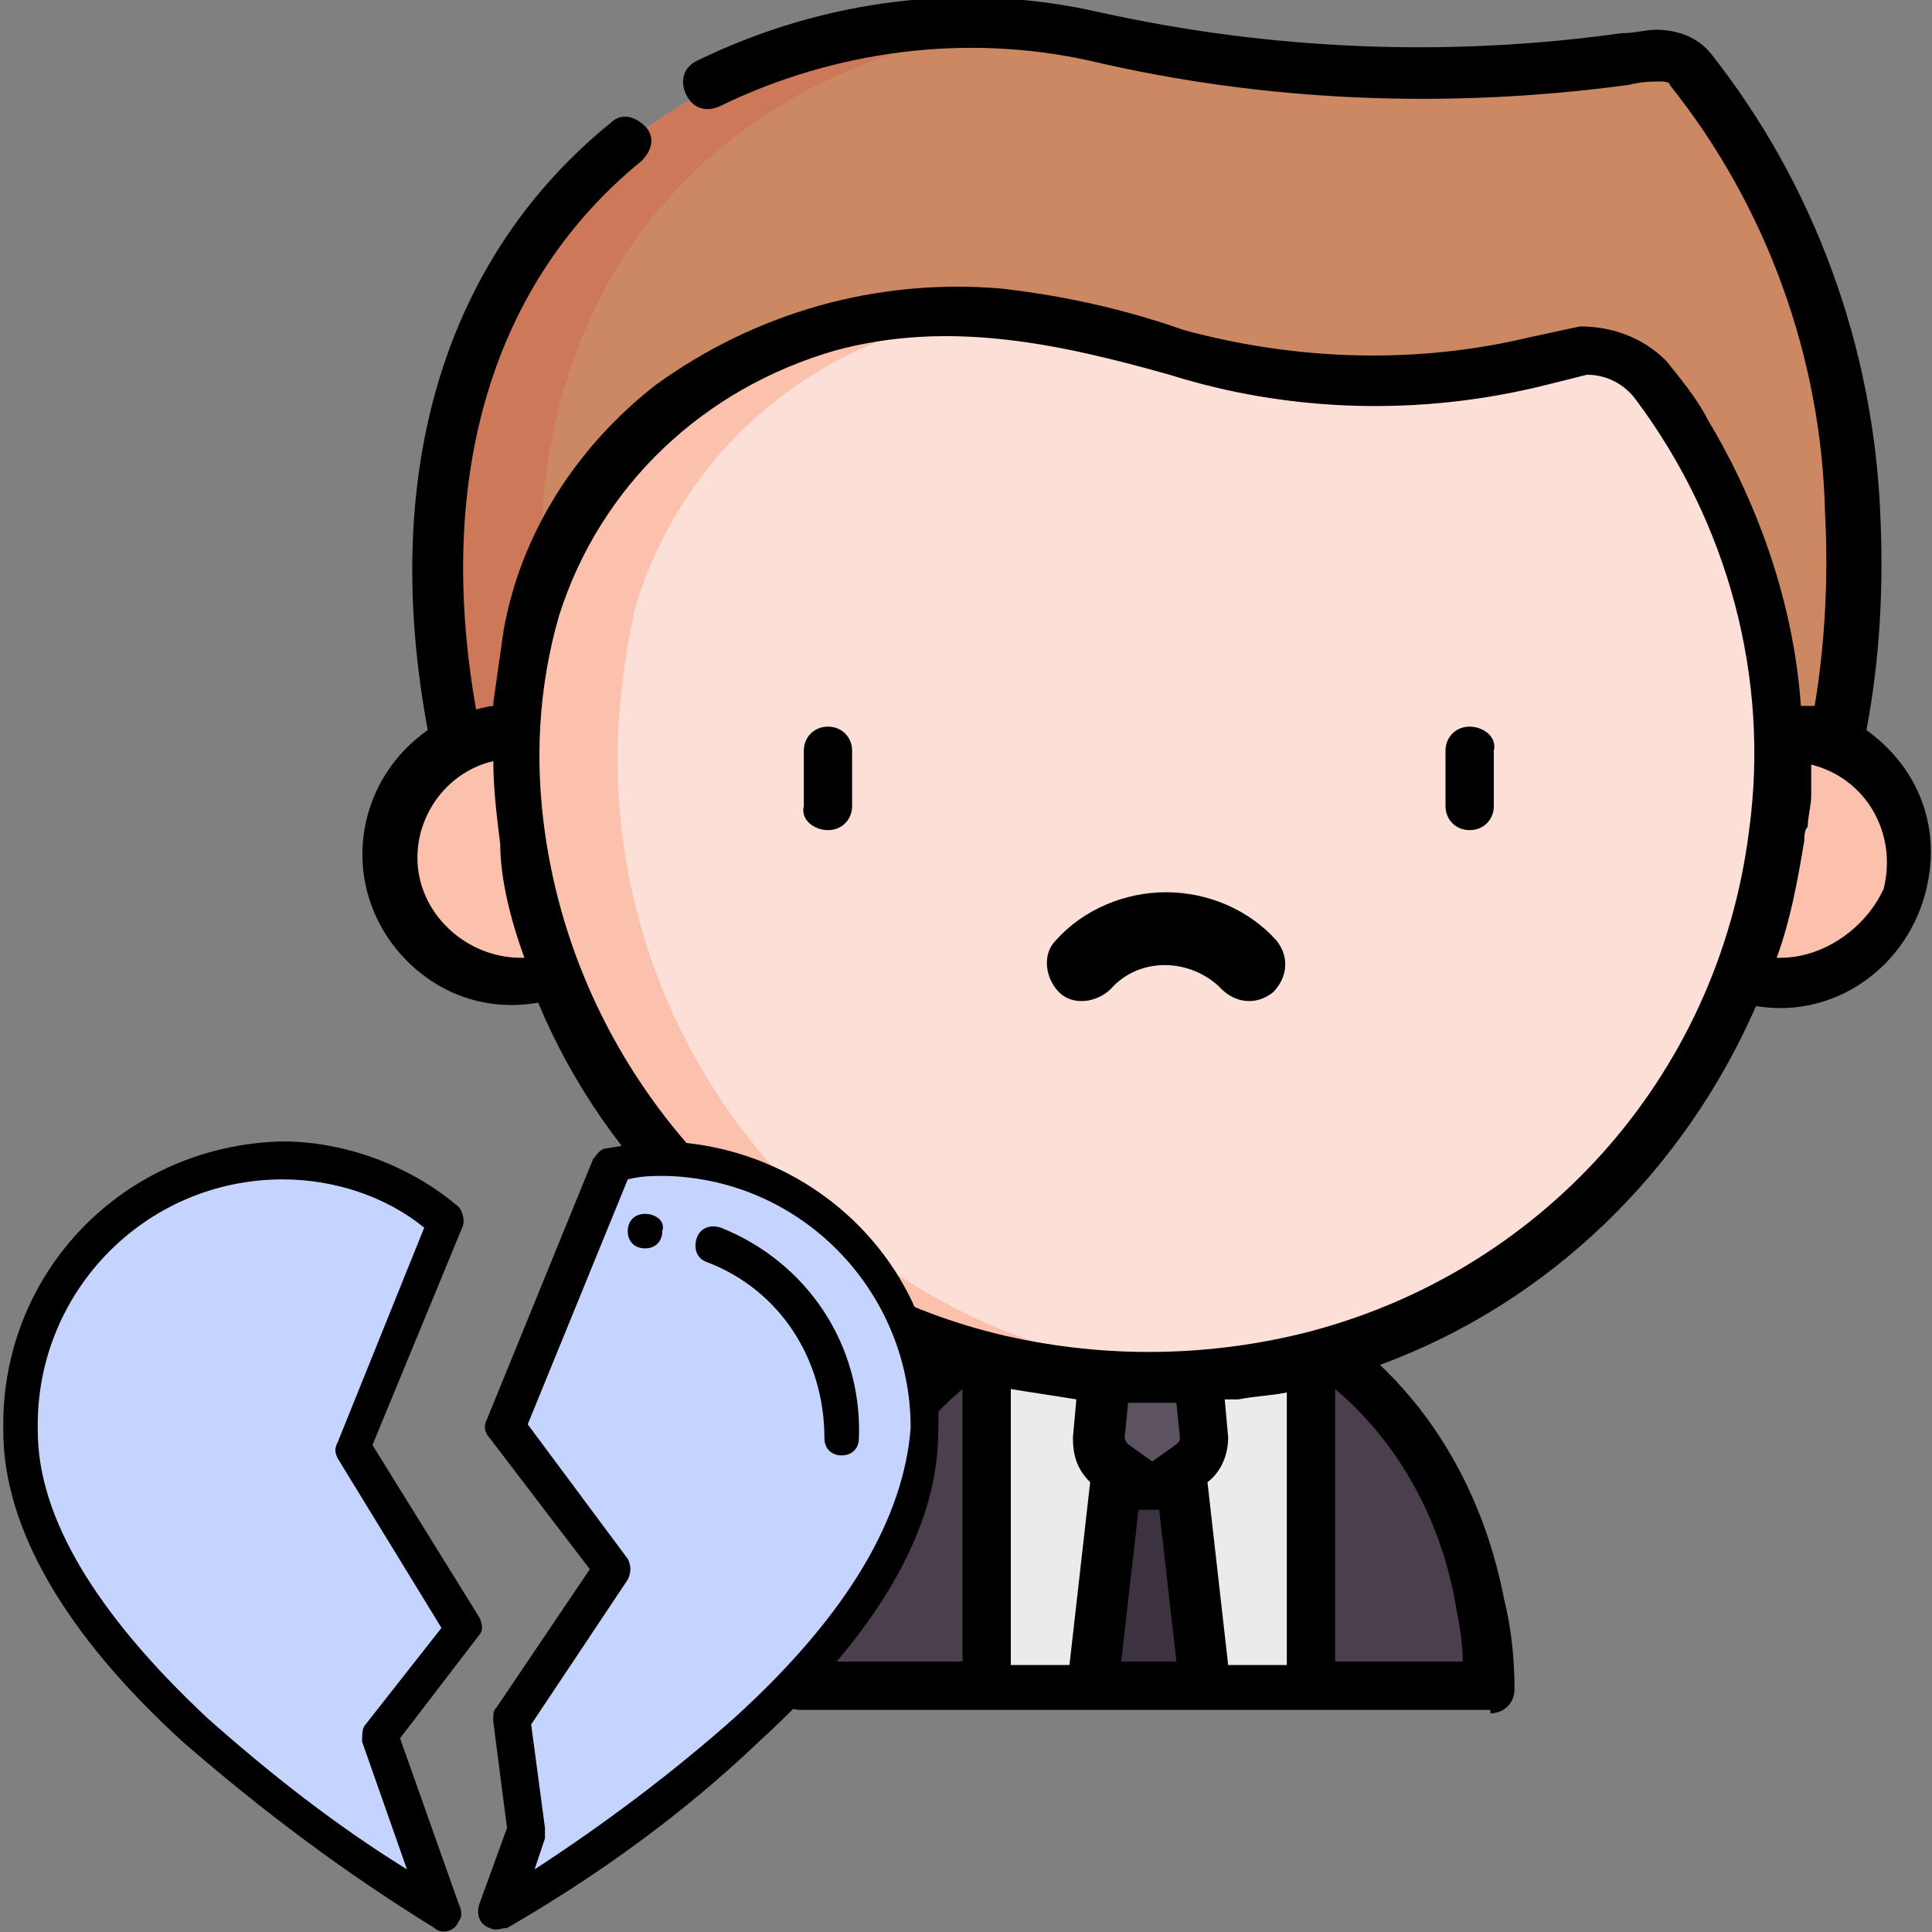 <?xml version="1.0" encoding="utf-8"?>
<!-- Generator: Adobe Illustrator 22.1.0, SVG Export Plug-In . SVG Version: 6.00 Build 0)  -->
<svg version="1.1" id="Layer_1" xmlns="http://www.w3.org/2000/svg" xmlns:xlink="http://www.w3.org/1999/xlink" x="0px" y="0px"
	 viewBox="0 0 56 56" style="enable-background:new 0 0 56 56;" xml:space="preserve">
<rect x="0" y="0" width="56" height="56" fill="#808080" stroke="none"/>
<style type="text/css">
	.st0{fill:#4B3F4E;}
	.st1{fill:#CC8763;}
	.st2{fill:#CD7859;}
	.st3{fill:#ECEAEC;}
	.st4{fill:#3D3340;}
	.st5{fill:#5D5360;}
	.st6{fill:#FCC1AD;}
	.st7{fill:#FCDFD6;}
	.st8{fill:#C5D3FF;}
</style>
<g id="Group_231" transform="translate(-1116 -1157)">
	<g id="man-3" transform="translate(1031.599 1207.962)">
		<g id="Group_157-3">
			<path id="Path_317-3" class="st0" d="M113-11.7h-0.6c-2.3,1.8-3.9,4.3-4.3,7.2c-0.2,0.8-0.2,1.6-0.2,2.5h5.2l1.9-4.5L113-11.7z"
				/>
			<path id="Path_318-3" class="st0" d="M127.3-4.5c-0.5-2.9-2-5.4-4.3-7.2h-0.6v0.3l-1.8,5l1.8,4.2v0.2h5.2
				C127.6-2.9,127.5-3.7,127.3-4.5z"/>
			<path id="Path_319-3" class="st1" d="M133.5-48.9c-0.2-0.3-0.6-0.4-1-0.4c-5.4,0.9-10.9,0.7-16.3-0.5c-10-2.2-22.8,4.9-18.1,22.2
				l1.3,1.4H136l1.7-3.2C137.7-29.4,140.4-40.6,133.5-48.9z"/>
			<path id="Path_320-3" class="st2" d="M114.1-50.2c-9.5-0.8-20.3,6.5-15.9,22.6l1.3,1.4h2.9l-1.3-1.4
				C97.1-42.1,105.4-49.4,114.1-50.2z"/>
			<path id="Path_321-3" class="st3" d="M113-11.7v9.7h3.1l1.6-1l1.5,1h3.1v-9.7H113z"/>
			<path id="Path_322-3" class="st4" d="M119.3-2.1l-0.7-6.3h-1.8l-0.7,6.3H119.3z"/>
			<path id="Path_323-3" class="st5" d="M119.1-12h-2.7l-0.2,2.7c0,0.3,0.1,0.6,0.4,0.8l0.7,0.5c0.2,0.2,0.6,0.2,0.8,0l0.7-0.5
				c0.3-0.2,0.4-0.5,0.4-0.8L119.1-12z"/>
			<circle id="Ellipse_19-3" class="st6" cx="136" cy="-26.2" r="3.7"/>
			<path id="Path_324-3" class="st7" d="M132.4-39.8c-0.6-0.8-1.7-1.2-2.7-0.9c-3.9,1.1-8.1,1-12-0.3c-8.5-2.9-15.9,1-17.8,7.7
				c-0.2,0.9-0.4,1.8-0.5,2.7c0,0.2,0,0.5,0,0.7l0,0c0,0.3,0,0.6,0,0.9c0.2,10.1,8.5,18.2,18.7,18c0,0,0,0,0,0
				c9.9-0.2,17.9-8.1,18-18C136.1-32.9,134.8-36.7,132.4-39.8z"/>
			<path id="Path_325-3" class="st6" d="M102.3-29c0-1.4,0.2-2.9,0.5-4.3c1.4-4.8,5.7-8.3,10.8-8.6c-6.7-0.6-12.1,3.1-13.7,8.6
				c-0.3,1.1-0.5,2.3-0.5,3.4c-2,0-3.7,1.7-3.7,3.7c0,2,1.7,3.7,3.7,3.7c0.4,0,0.8-0.1,1.1-0.2c2.7,7.1,9.6,11.8,17.2,11.7
				c0.5,0,1,0,1.5-0.1C109.7-11.7,102.3-19.5,102.3-29z"/>
		</g>
		<g id="Group_158-3">
			<path id="Path_327-3" d="M127-29.9c-0.4,0-0.7,0.3-0.7,0.7v1.6c0,0.4,0.3,0.7,0.7,0.7l0,0c0.4,0,0.7-0.3,0.7-0.7v-1.6
				C127.8-29.6,127.4-29.9,127-29.9z"/>
			<path id="Path_328-3" d="M108.4-26.9c0.4,0,0.7-0.3,0.7-0.7v-1.6c0-0.4-0.3-0.7-0.7-0.7c-0.4,0-0.7,0.3-0.7,0.7c0,0,0,0,0,0l0,0
				v1.6C107.6-27.2,108-26.9,108.4-26.9z"/>
			<path id="Path_329-3" d="M118.2-25.1c-1.2,0-2.4,0.5-3.2,1.4c-0.4,0.4-0.3,1.1,0.1,1.5c0.4,0.4,1.1,0.3,1.5-0.1
				c0.8-0.9,2.2-0.9,3.1-0.1c0,0,0.1,0.1,0.1,0.1c0.4,0.4,1,0.5,1.5,0.1c0.4-0.4,0.5-1,0.1-1.5l0,0
				C120.6-24.6,119.4-25.1,118.2-25.1z"/>
			<path id="Path_330-3" d="M127.6-1.3c0.4,0,0.7-0.3,0.7-0.7l0,0c0-0.9-0.1-1.8-0.3-2.6c-0.5-2.6-1.7-5-3.6-6.8
				c4.9-1.8,8.8-5.6,10.9-10.4c2.4,0.4,4.6-1.3,5-3.7c0.3-1.7-0.4-3.3-1.8-4.3c0.4-2.1,0.5-4.2,0.4-6.3c-0.2-4.8-1.9-9.5-4.9-13.3
				c-0.4-0.5-1-0.7-1.6-0.7c-0.3,0-0.6,0.1-1,0.1c-5,0.7-10.1,0.5-15.1-0.6c-3.9-0.9-8-0.4-11.7,1.4c-0.4,0.2-0.5,0.6-0.3,1
				c0.2,0.4,0.6,0.5,1,0.3c3.3-1.6,7.1-2.1,10.7-1.3c5.1,1.2,10.4,1.4,15.6,0.7c0.4-0.1,0.7-0.1,0.9-0.1c0.1,0,0.3,0,0.3,0.1
				c2.8,3.5,4.4,7.9,4.5,12.4c0.1,1.9,0,3.8-0.3,5.6l0,0c-0.1,0-0.1,0-0.2,0l0,0c-0.1,0-0.1,0-0.2,0c-0.2-2.9-1.2-5.8-2.7-8.3
				c-0.3-0.6-0.8-1.2-1.2-1.7c-0.7-0.7-1.6-1-2.5-1c-0.5,0.1-0.9,0.2-1.4,0.3c-3.3,0.8-6.8,0.7-10.1-0.2l0,0c-1.7-0.6-3.5-1-5.3-1.2
				c-3.6-0.3-7.1,0.7-10,2.8c-2.3,1.8-3.9,4.3-4.4,7.1c-0.1,0.7-0.2,1.4-0.3,2.1c0,0,0,0.1,0,0.1c-0.1,0-0.5,0.1-0.5,0.1
				c-1.2-6.8,0.5-12.4,4.8-15.9c0.3-0.3,0.4-0.7,0.1-1c-0.3-0.3-0.7-0.4-1-0.1c-4.8,3.9-6.7,10.1-5.3,17.6c-2,1.4-2.5,4.1-1.1,6.1
				c0,0,0,0,0,0c1,1.4,2.6,2.1,4.3,1.8c2,4.8,6,8.5,10.8,10.4c-1.9,1.8-3.1,4.2-3.6,6.8c-0.2,0.9-0.3,1.7-0.3,2.6
				c0,0.4,0.3,0.7,0.7,0.7H127.6L127.6-1.3z M99.6-23.2h-0.1c-1.6,0-3-1.3-3-2.9c0,0,0,0,0,0c0-1.3,0.9-2.5,2.2-2.8v0
				c0,0.8,0.1,1.6,0.2,2.4C98.9-25.5,99.2-24.3,99.6-23.2z M108.8-4.4c0.4-2.4,1.6-4.7,3.5-6.3v7.9h-3.7
				C108.6-3.3,108.7-3.9,108.8-4.4z M113.7-10.7c0.6,0.1,1.3,0.2,1.9,0.3l-0.1,1.1c0,0.5,0.1,0.9,0.5,1.3l-0.6,5.3h-1.7L113.7-10.7
				L113.7-10.7z M120.3-10.4c0.5-0.1,0.9-0.1,1.4-0.2v7.9h-1.7L119.4-8c0.4-0.3,0.6-0.8,0.6-1.3l-0.1-1.1
				C120-10.4,120.2-10.4,120.3-10.4L120.3-10.4z M117.8-8.6l-0.7-0.5c0,0-0.1-0.1-0.1-0.2l0.1-1h1.4l0.1,1c0,0.1,0,0.1-0.1,0.2
				L117.8-8.6z M116.9-2.8l0.5-4.4c0.1,0,0.2,0,0.3,0c0.1,0,0.2,0,0.3,0l0.5,4.4H116.9L116.9-2.8z M126.6-4.4
				c0.1,0.5,0.2,1.1,0.2,1.6h-3.7v-7.9C125-9.1,126.2-6.8,126.6-4.4z M122.1-12.3c-2.9,0.7-5.9,0.7-8.8,0
				c-6.9-1.7-12.1-7.5-13.1-14.5c0,0,0,0,0,0c-0.3-2.1-0.2-4.2,0.4-6.3v0c1.2-3.8,4.2-6.6,8-7.7c3.3-0.9,6.5-0.2,9.7,0.7h0
				c3.5,1.1,7.3,1.2,10.9,0.3c0.4-0.1,0.8-0.2,1.2-0.3c0.6,0,1.1,0.3,1.4,0.7c2.7,3.6,3.9,8.1,3.3,12.5
				C134.2-19.7,129-14,122.1-12.3z M136-23.2h-0.1c0.4-1.1,0.6-2.2,0.8-3.4v0c0-0.1,0-0.3,0.1-0.4v0c0-0.3,0.1-0.6,0.1-0.9
				c0,0,0-0.1,0-0.1c0-0.1,0-0.2,0-0.3v-0.1c0-0.1,0-0.3,0-0.4v0l0,0c1.6,0.4,2.5,2,2.1,3.6c0,0,0,0,0,0
				C138.5-24.1,137.3-23.2,136-23.2L136-23.2z"/>
		</g>
	</g>
</g>
<g id="Group_232" transform="translate(-1116 -1155)">
	<g id="broken-heart" transform="translate(1239.696 1196.085)">
		<g id="Group_194" transform="translate(0.605 0.605)">
			<path id="Path_384" class="st8" d="M-113.3,8.7l2.5-3.2l-3.2-5.2l2.7-6.5c-1.3-1.1-3-1.8-4.8-1.8c-4.3,0.1-7.7,3.6-7.6,7.9
				c0,6.2,9.4,12.2,12.3,14L-113.3,8.7z"/>
			<path id="Path_385" class="st8" d="M-105.1-8.1c-0.5,0-1,0-1.4,0.1l-3.1,7.6l3.1,4.1l-2.9,4.4l0.5,3.2l-0.8,2.4
				c2.9-1.7,12.3-7.8,12.3-14C-97.5-4.5-100.9-8-105.1-8.1C-105.1-8.1-105.1-8.1-105.1-8.1z"/>
		</g>
		<path id="Path_386" d="M-105-5.9c-0.3,0-0.5,0.2-0.5,0.5c0,0.3,0.2,0.5,0.5,0.5l0,0l0,0c0.3,0,0.5-0.2,0.5-0.5c0,0,0,0,0,0
			C-104.4-5.7-104.7-5.9-105-5.9C-105-5.9-105-5.9-105-5.9z"/>
		<path id="Path_387" d="M-102.8-5.5c-0.3-0.1-0.6,0-0.7,0.3c0,0,0,0,0,0c-0.1,0.3,0,0.6,0.3,0.7c2.1,0.8,3.4,2.8,3.4,5.1
			c0,0.3,0.2,0.5,0.5,0.5c0.3,0,0.5-0.2,0.5-0.5c0,0,0,0,0,0C-98.7-2.1-100.3-4.5-102.8-5.5z"/>
		<path id="Path_388" d="M-109.8,5.8l-3.1-5l2.6-6.3c0.1-0.2,0-0.5-0.1-0.6c-1.4-1.2-3.3-1.9-5.1-1.9c-4.6,0.1-8.2,3.8-8.1,8.4
			c0,2.8,1.8,5.9,5.2,9c2.3,2,4.7,3.8,7.3,5.4c0.2,0.2,0.6,0.1,0.7-0.2c0.1-0.1,0.1-0.3,0-0.5l-1.7-4.8l2.3-3
			C-109.7,6.2-109.7,6-109.8,5.8z M-113.1,8.9c-0.1,0.1-0.1,0.3-0.1,0.5l1.3,3.7c-2.1-1.3-4-2.8-5.8-4.4c-3.2-3-4.9-5.8-4.9-8.3
			c-0.1-4,3.1-7.3,7.1-7.3c1.5,0,3,0.5,4.1,1.4l-2.5,6.2c-0.1,0.2-0.1,0.3,0,0.5l3,4.9L-113.1,8.9z"/>
		<path id="Path_389" d="M-104.5-8c-0.5,0-1,0.1-1.6,0.2c-0.2,0-0.3,0.2-0.4,0.3l-3.1,7.6c-0.1,0.2,0,0.4,0.1,0.5l2.9,3.8l-2.7,4
			c-0.1,0.1-0.1,0.2-0.1,0.4l0.4,3.1l-0.8,2.2c-0.1,0.3,0,0.6,0.3,0.7c0.2,0.1,0.3,0,0.5,0c2.6-1.5,5.1-3.3,7.3-5.4
			c3.5-3.2,5.2-6.2,5.2-9C-96.3-4.2-100-7.9-104.5-8z M-102.4,8.7c-1.8,1.6-3.8,3.1-5.8,4.4l0.3-0.9c0-0.1,0-0.2,0-0.3l-0.4-3
			l2.8-4.2c0.1-0.2,0.1-0.4,0-0.6l-2.9-3.9l2.9-7.1c0.4-0.1,0.7-0.1,1.1-0.1c4,0.1,7.1,3.4,7.1,7.3C-97.5,2.9-99.1,5.7-102.4,8.7
			L-102.4,8.7z"/>
	</g>
</g>
</svg>
